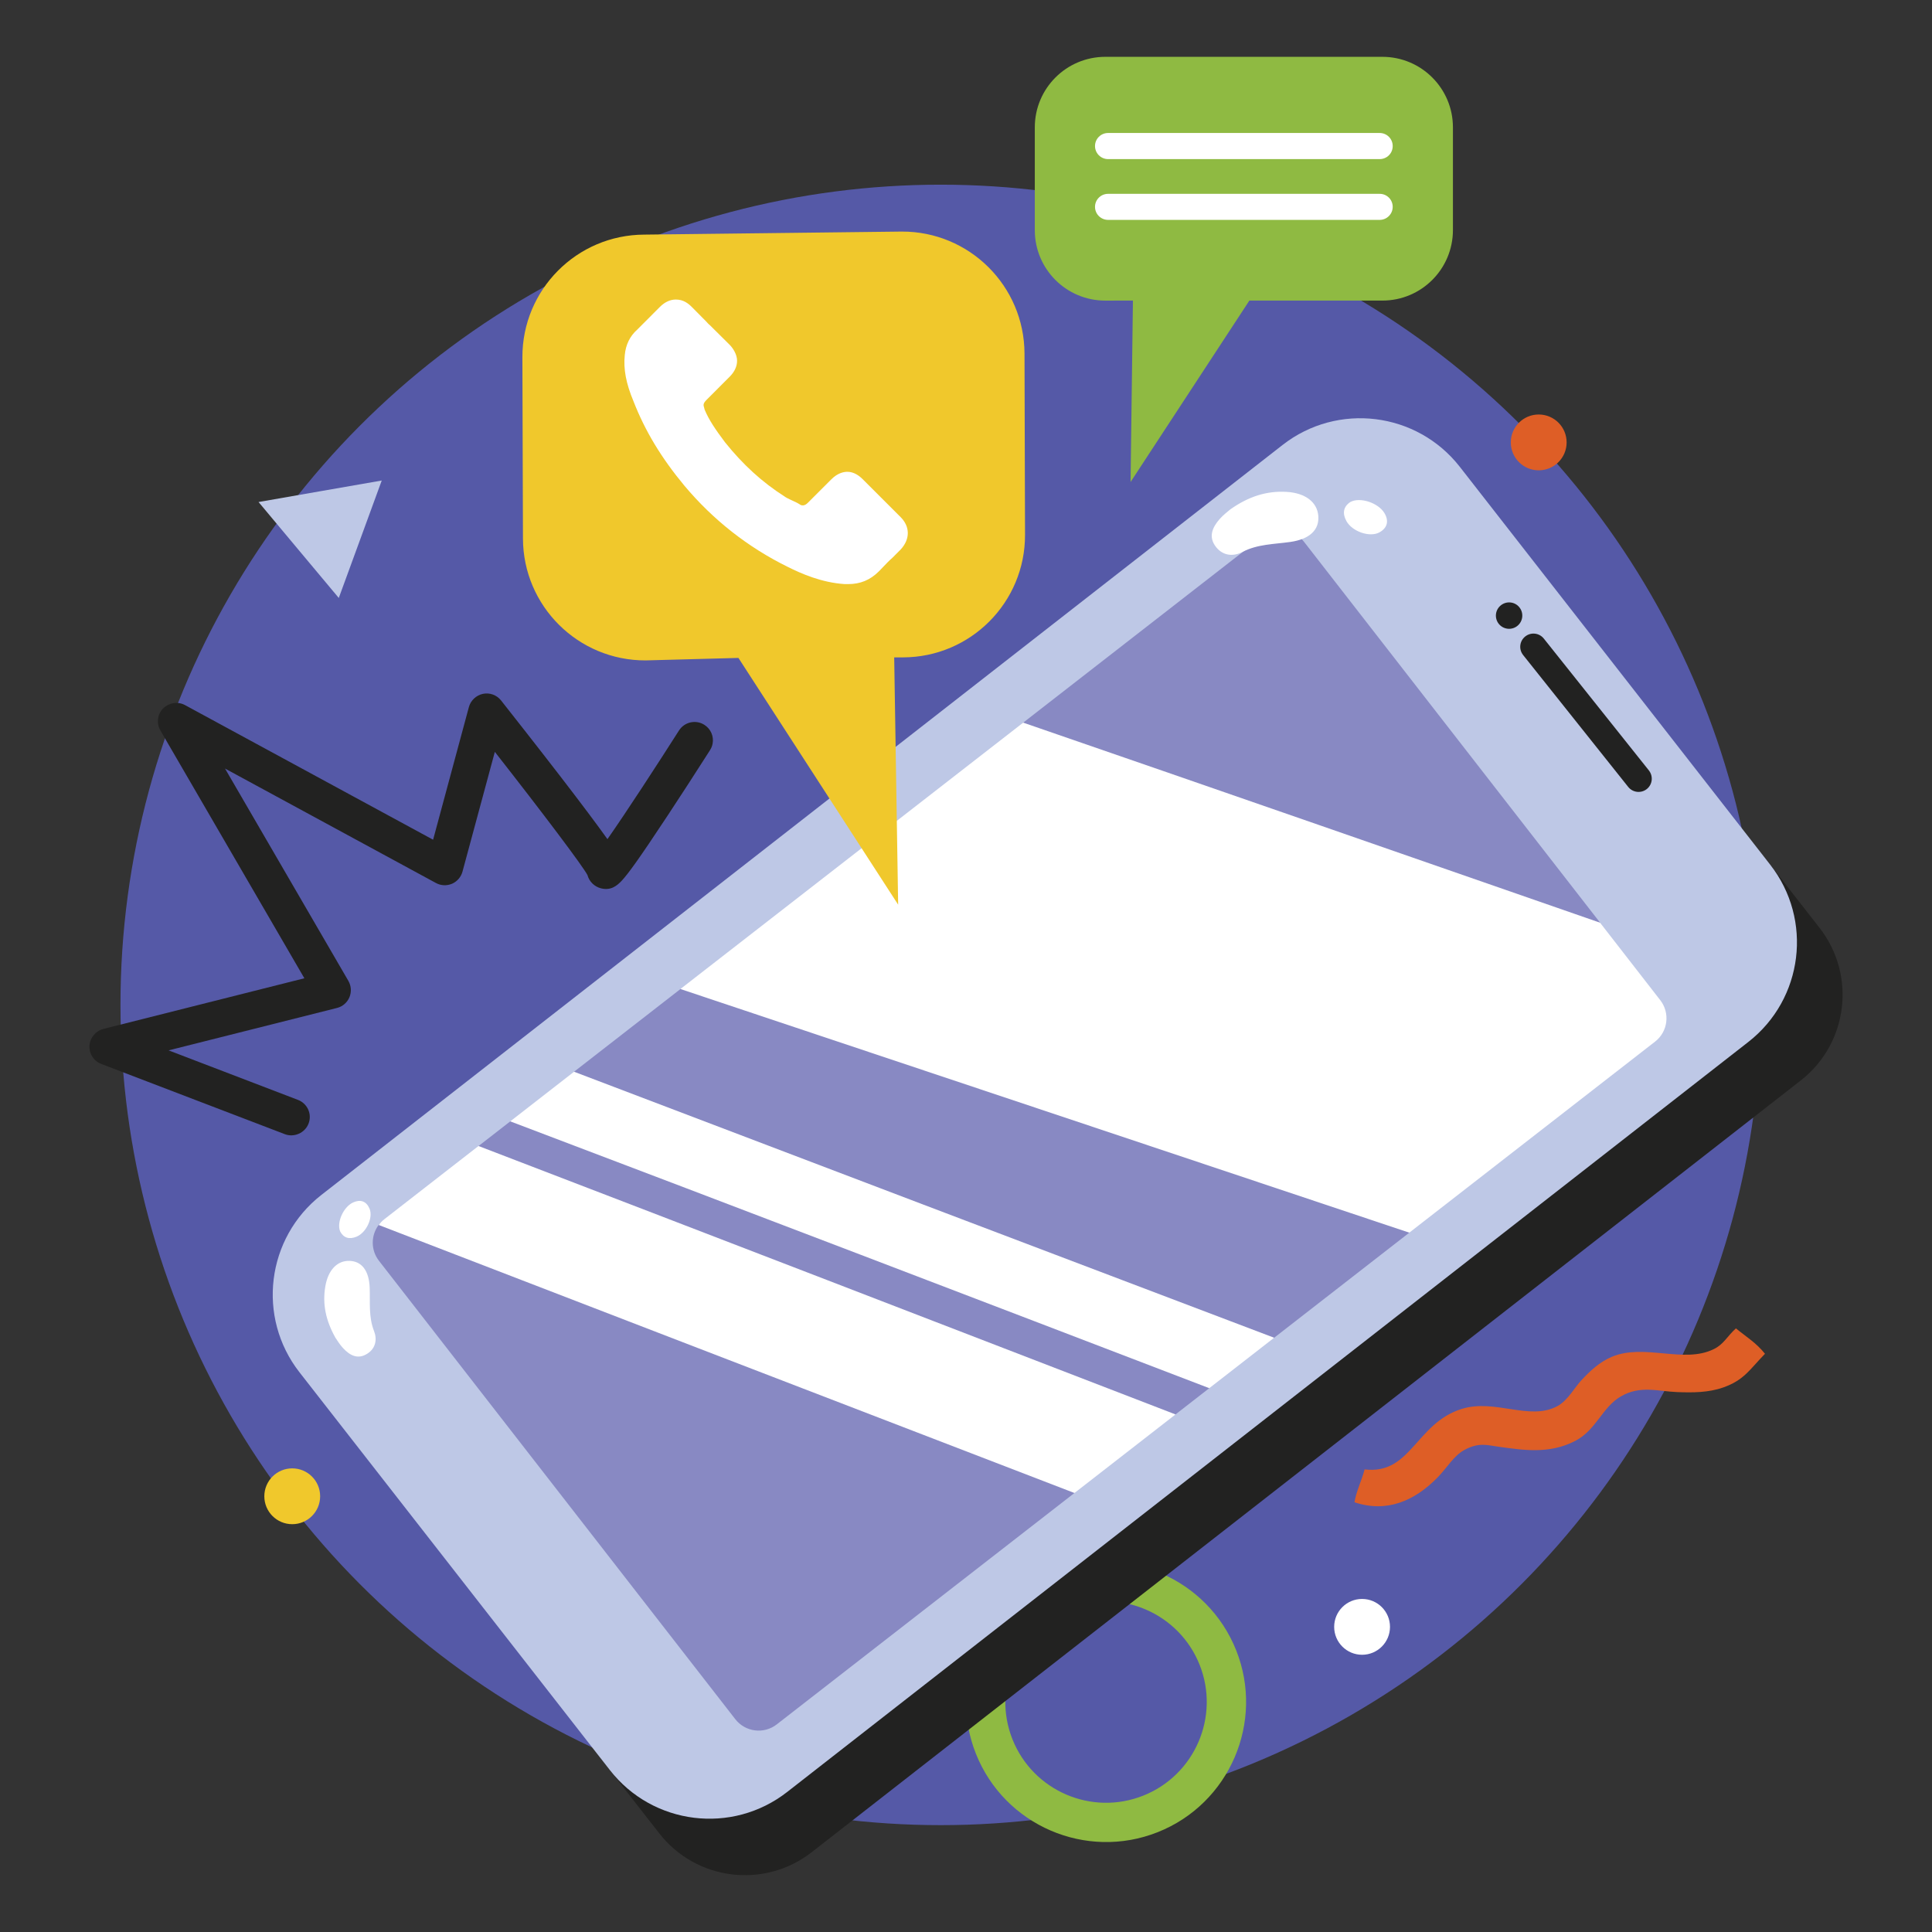 <?xml version="1.0" encoding="utf-8"?>
<!-- Generator: Adobe Illustrator 16.0.0, SVG Export Plug-In . SVG Version: 6.00 Build 0)  -->
<!DOCTYPE svg PUBLIC "-//W3C//DTD SVG 1.1//EN" "http://www.w3.org/Graphics/SVG/1.1/DTD/svg11.dtd">
<svg version="1.1" id="Layer_1" xmlns="http://www.w3.org/2000/svg" xmlns:xlink="http://www.w3.org/1999/xlink" x="0px" y="0px"
	 width="85px" height="85px" viewBox="0 0 85 85" enable-background="new 0 0 85 85" xml:space="preserve">
<rect x="0" y="0" width="85" height="85" fill="#333333" stroke="none"/>
<g>
	<circle fill="#5559A7" cx="41.387" cy="44.212" r="36.087"/>
	<path fill="#DE5E26" d="M76.373,58.443c0.432,0.357,0.898,0.636,1.279,1.118c-0.676,0.693-0.914,1.156-1.838,1.482
		c-0.656,0.23-1.35,0.229-2.027,0.203c-0.857-0.033-1.619-0.308-2.482,0.193c-0.812,0.474-1.078,1.472-1.992,1.95
		c-1.17,0.614-2.361,0.396-3.359,0.265c-0.492-0.064-0.889-0.22-1.547,0.15c-0.457,0.257-0.748,0.776-1.154,1.192
		c-1.023,1.048-2.25,1.57-3.662,1.097c0.086-0.509,0.32-0.956,0.445-1.445c2.041,0.245,2.248-2.02,4.26-2.657
		c1.475-0.469,2.99,0.538,4.223-0.127c0.461-0.248,0.771-0.843,1.07-1.155c0.367-0.389,0.779-0.786,1.33-1.017
		c1.428-0.597,3.168,0.316,4.484-0.338C75.84,59.14,75.982,58.798,76.373,58.443L76.373,58.443z"/>
	<circle fill="#FFFFFF" cx="59.926" cy="71.575" r="1.228"/>
	<circle fill="#DE5E26" cx="67.697" cy="19.464" r="1.228"/>
	<circle fill="#F0C82C" cx="12.857" cy="65.83" r="1.228"/>
	<path fill="#8FBA42" d="M54.387,72.607c1.256,3.156-0.293,6.746-3.449,8c-3.156,1.255-6.746-0.293-8.002-3.45
		c-1.256-3.155,0.295-6.744,3.449-8C49.543,67.902,53.131,69.451,54.387,72.607z M44.543,76.52c0.902,2.271,3.484,3.385,5.754,2.481
		c2.271-0.902,3.385-3.484,2.482-5.755c-0.902-2.271-3.484-3.386-5.756-2.482C44.754,71.668,43.641,74.249,44.543,76.52
		L44.543,76.52z"/>
	<path fill="#BEC8E6" d="M14.086,21.613l2.709-0.472l-0.945,2.584l-0.945,2.583l-1.766-2.111l-1.764-2.11L14.086,21.613z"/>
	<g>
		<g>
			<path fill="#222221" d="M80.055,40.826l-2.377-3.047L26.41,77.336l2.596,3.325c1.623,2.081,4.625,2.451,6.707,0.827
				l43.516-33.955C81.309,45.908,81.678,42.906,80.055,40.826L80.055,40.826z"/>
			<path fill="#BEC8E6" d="M77.881,38.041L64.227,20.54c-1.889-2.419-5.381-2.852-7.801-0.962L14.137,52.574
				c-2.418,1.89-2.85,5.382-0.961,7.801l13.656,17.502c1.889,2.42,5.381,2.851,7.801,0.962L76.92,45.841
				C79.34,43.952,79.771,40.461,77.881,38.041L77.881,38.041z"/>
			<g>
				<path fill="#222221" d="M67.104,28.002c-0.252,0.2-0.293,0.564-0.094,0.814c0,0,0,0,0,0.001l4.625,5.805
					c0.201,0.251,0.566,0.292,0.818,0.092c0.25-0.2,0.291-0.565,0.092-0.816c0,0,0,0,0-0.001l-4.625-5.804
					C67.719,27.843,67.354,27.802,67.104,28.002z M66.033,26.63c-0.252,0.2-0.293,0.564-0.094,0.816
					c0.201,0.251,0.566,0.292,0.816,0.093c0.252-0.2,0.293-0.566,0.094-0.817S66.285,26.43,66.033,26.63L66.033,26.63z"/>
			</g>
		</g>
		<path fill="#8889C3" d="M16.66,53.891c-0.344,0.458-0.355,1.105,0.014,1.58L32.35,75.637c0.441,0.567,1.258,0.67,1.824,0.229
			l13.098-10.181l1.164-2.101l3.283-1.356l1.484-1.154l1.092-1.454l1.762-0.764l5.947-4.624l8.393-13.639L57.371,23.836
			c-0.439-0.566-1.258-0.668-1.824-0.229l-10.531,8.187l-6.096,7.19l-8.982,4.529l-4.682,3.639l-0.65,1.551l-2.156,0.632
			l-1.396,1.085l-1.455,2.205c0,0-2.723,1.115-2.926,1.258C16.666,53.885,16.662,53.888,16.66,53.891L16.66,53.891z"/>
		<g>
			<path fill="#FFFFFF" d="M47.271,65.686c-9.387-3.608-24.514-9.44-30.607-11.791c0.068-0.091,0.145-0.176,0.238-0.249l4.15-3.227
				c10.188,3.909,20.432,7.862,30.666,11.81L47.271,65.686L47.271,65.686z M70.396,40.595l2.648,3.408
				c0.441,0.566,0.34,1.385-0.229,1.825l-10.812,8.404c-10.688-3.572-21.377-7.146-32.068-10.719L44.352,32.31l0.664-0.517
				C52.363,34.324,63.896,38.333,70.396,40.595L70.396,40.595z M53.203,61.074c-10.24-3.924-20.479-7.844-30.754-11.739l2.807-2.183
				c10.24,3.898,20.521,7.808,30.801,11.703L53.203,61.074z"/>
		</g>
		<g>
			<path fill="#FFFFFF" d="M54.133,22.407c0.799-0.562,1.594-0.82,2.48-0.766c0.828,0.051,1.34,0.458,1.387,1.056
				c0.049,0.609-0.373,1.023-1.229,1.146c-0.715,0.102-1.441,0.093-2.105,0.439c-0.396,0.209-0.852,0.179-1.162-0.211
				c-0.355-0.446-0.168-0.866,0.154-1.233C53.82,22.651,54.025,22.502,54.133,22.407z M59.408,22.087
				c0.43-0.233,1.232,0.036,1.502,0.487c0.203,0.344,0.133,0.646-0.213,0.844c-0.426,0.24-1.205-0.029-1.461-0.494
				C59.049,22.582,59.104,22.289,59.408,22.087z"/>
		</g>
		<g>
			<path fill="#FFFFFF" d="M14.754,58.849c-0.422-0.756-0.574-1.479-0.441-2.255c0.123-0.724,0.527-1.135,1.059-1.121
				c0.541,0.015,0.865,0.424,0.893,1.189c0.023,0.637-0.053,1.275,0.189,1.893c0.146,0.369,0.078,0.766-0.295,1.002
				c-0.426,0.272-0.777,0.067-1.07-0.25C14.939,59.146,14.826,58.951,14.754,58.849L14.754,58.849z M14.965,54.177
				c-0.164-0.399,0.148-1.081,0.57-1.274c0.322-0.146,0.58-0.058,0.721,0.268c0.172,0.396-0.137,1.058-0.57,1.238
				C15.369,54.54,15.115,54.465,14.965,54.177L14.965,54.177z"/>
		</g>
		<g>
			<path fill="#222221" d="M30.988,31.889c-0.369-0.235-0.869-0.133-1.115,0.249c-0.91,1.43-2.324,3.607-3.148,4.781
				c-0.445-0.625-1.133-1.543-2.08-2.773c-1.135-1.471-2.277-2.919-2.543-3.256l-0.061-0.077c-0.189-0.238-0.498-0.349-0.797-0.286
				c-0.293,0.062-0.539,0.293-0.615,0.581l-1.574,5.836L8.141,31.022c-0.316-0.171-0.713-0.111-0.98,0.162
				c-0.24,0.26-0.283,0.647-0.104,0.954l6.334,10.902L4.543,45.27c-0.33,0.083-0.586,0.388-0.607,0.735
				c-0.023,0.353,0.186,0.678,0.516,0.803l8.082,3.092c0.406,0.155,0.885-0.056,1.041-0.467c0.078-0.2,0.072-0.423-0.016-0.619
				c-0.088-0.194-0.25-0.348-0.449-0.423l-5.693-2.179l7.41-1.866c0.246-0.062,0.449-0.237,0.547-0.472
				c0.096-0.233,0.08-0.498-0.047-0.719L9.9,33.813l9.281,5.036c0.217,0.118,0.471,0.131,0.711,0.031
				c0.221-0.098,0.393-0.297,0.455-0.53l1.424-5.271c2.148,2.74,3.867,5.023,4.074,5.419c0.078,0.288,0.307,0.512,0.596,0.585
				c0.43,0.107,0.701-0.104,0.928-0.352l0,0c0.262-0.286,0.703-0.876,1.992-2.831c0.543-0.821,1.197-1.832,1.844-2.844l0.035-0.056
				c0.055-0.085,0.092-0.181,0.111-0.278C31.414,32.398,31.271,32.066,30.988,31.889L30.988,31.889z"/>
			<path fill="#8FBA42" d="M60.818,2.5H48.631c-1.715,0-3.104,1.389-3.104,3.103v4.525c0,1.712,1.389,3.099,3.102,3.097l1.215-0.001
				l-0.104,7.983l5.227-7.983h5.854c1.713,0,3.102-1.388,3.102-3.103v-4.52C63.922,3.889,62.533,2.5,60.818,2.5L60.818,2.5z"/>
			<g>
				<path fill="#FFFFFF" d="M60.699,7H48.75c-0.316,0-0.574-0.258-0.574-0.575s0.258-0.574,0.574-0.574l0,0h11.951
					c0.316,0,0.572,0.256,0.572,0.573c0,0,0,0,0,0.001C61.275,6.742,61.02,7,60.699,7C60.701,7,60.701,7,60.699,7z M60.701,9.674
					H48.75c-0.314,0-0.574-0.256-0.574-0.572V9.101c0-0.317,0.258-0.573,0.574-0.573l0,0h11.949
					c0.316-0.002,0.574,0.254,0.574,0.571V9.1C61.273,9.416,61.018,9.673,60.701,9.674z"/>
			</g>
			<g>
				<path fill="#F0C82C" d="M28.346,10.322l11.328-0.134c2.973-0.009,5.389,2.392,5.4,5.364l0.023,7.97
					c0.012,2.974-2.391,5.391-5.363,5.4l-0.393,0.001l0.174,10.879l-7.027-10.856l-4.082,0.109c-2.971,0.01-5.391-2.392-5.398-5.365
					l-0.025-7.97C22.975,12.748,25.375,10.332,28.346,10.322L28.346,10.322z"/>
				<path fill="#FFFFFF" d="M39.621,22.748l-1.664-1.663c-0.148-0.15-0.387-0.328-0.674-0.328c-0.172,0-0.432,0.057-0.703,0.327
					l-1.041,1.04c-0.125,0.125-0.229,0.125-0.312,0.095l-0.037-0.026c-0.076-0.051-0.15-0.087-0.238-0.126l-0.203-0.096
					c-0.082-0.039-0.168-0.08-0.25-0.14c-0.963-0.614-1.816-1.392-2.598-2.368c-0.428-0.569-0.715-0.995-0.9-1.44l-0.02-0.08
					c-0.039-0.119-0.057-0.191,0.109-0.356l1.01-1.011c0.215-0.214,0.328-0.456,0.328-0.703c0-0.279-0.178-0.554-0.326-0.703
					l-0.877-0.87c-0.059-0.044-0.105-0.101-0.15-0.15l-0.639-0.645c-0.152-0.152-0.369-0.327-0.703-0.327
					c-0.246,0-0.49,0.112-0.703,0.327l-0.992,0.994c-0.324,0.287-0.51,0.667-0.551,1.123c-0.064,0.615,0.055,1.245,0.383,2.031
					c0.51,1.307,1.219,2.484,2.236,3.71c1.271,1.516,2.807,2.72,4.557,3.58c0.584,0.292,1.477,0.688,2.5,0.755h0.148
					c0.541,0,0.973-0.179,1.357-0.562l0.213-0.221c0.119-0.125,0.232-0.245,0.381-0.375l0.371-0.372
					C40.047,23.712,40.041,23.168,39.621,22.748L39.621,22.748z"/>
			</g>
		</g>
	</g>
</g>
</svg>
